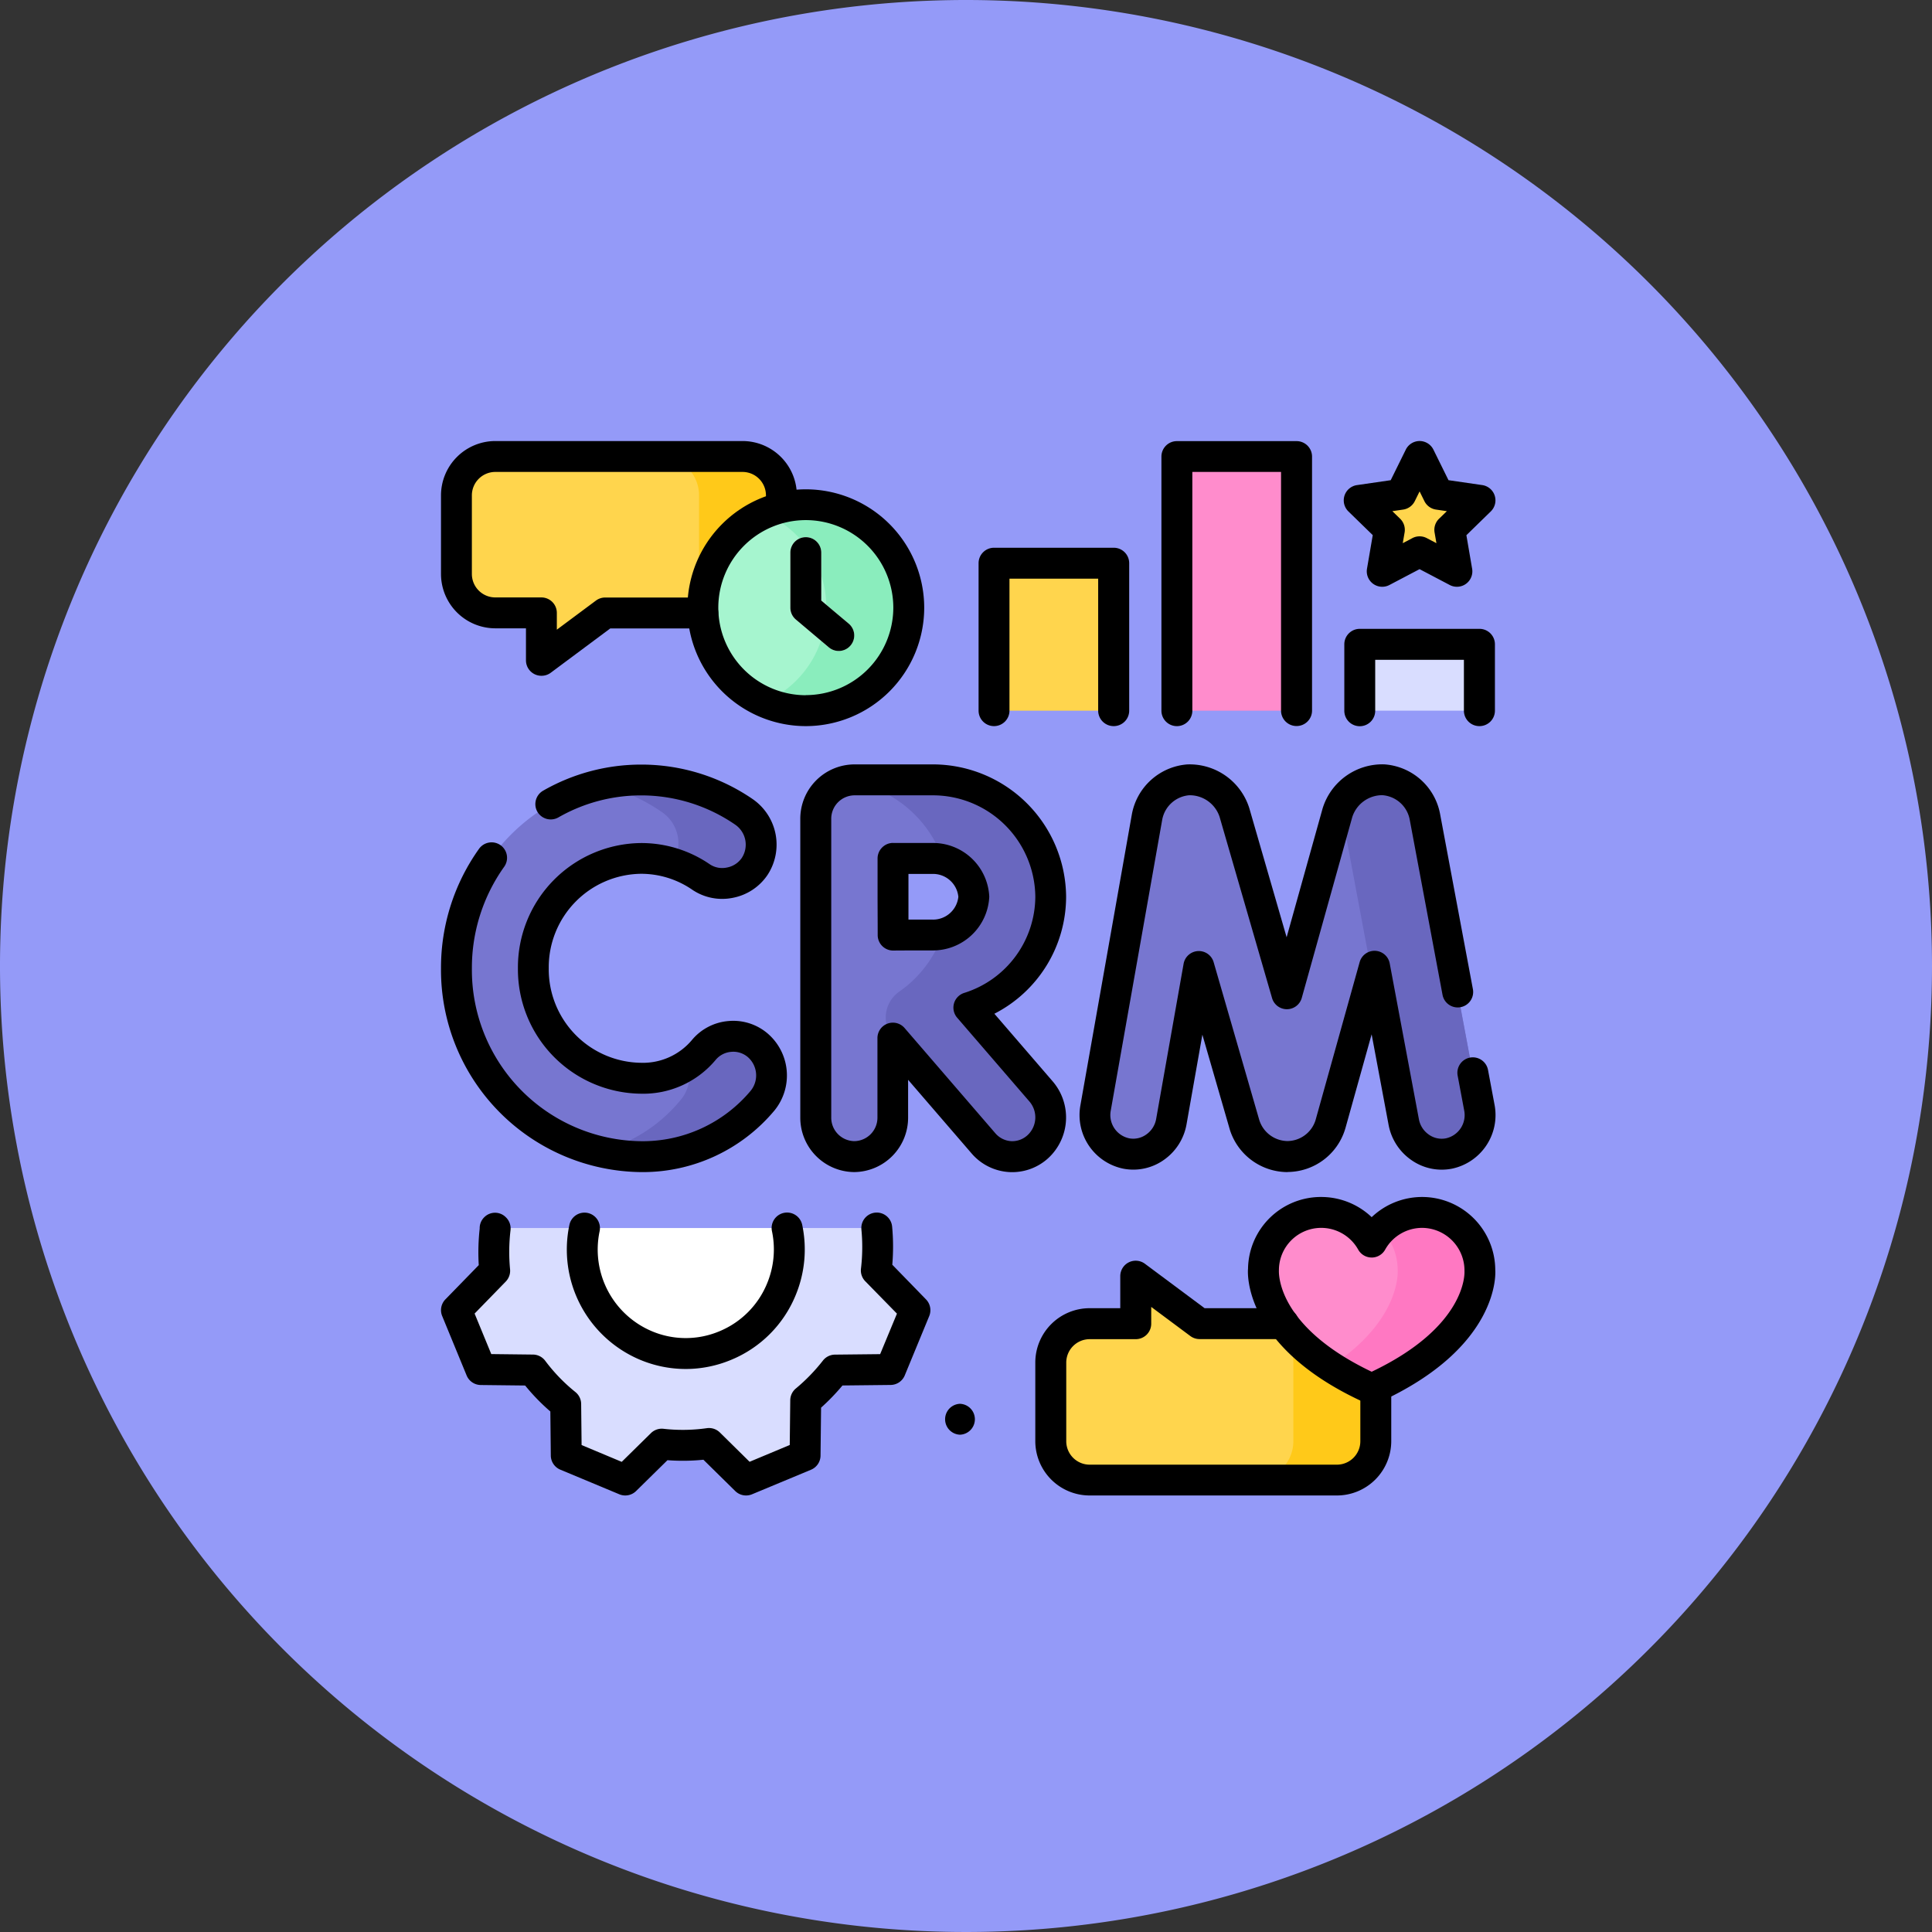 <svg xmlns="http://www.w3.org/2000/svg" xmlns:xlink="http://www.w3.org/1999/xlink" width="92" height="92" viewBox="0 0 92 92">
  <rect x="0" y="0" width="92" height="92" fill="#333333" stroke="none"/>
  <defs>
    <clipPath id="clip-path">
      <path id="path1245" d="M0-682.665H50.211v50.211H0Z" transform="translate(0 682.665)"/>
    </clipPath>
  </defs>
  <g id="Grupo_1071721" data-name="Grupo 1071721" transform="translate(0.167 -0.029)">
    <path id="Trazado_813500" data-name="Trazado 813500" d="M46,0A46,46,0,1,0,92,46,46,46,0,0,0,46,0Z" transform="translate(-0.167 0.029)" fill="#949af8"/>
    <g id="g1241" transform="translate(20.833 703.695)">
      <g id="g1243" transform="translate(0 -682.665)" clip-path="url(#clip-path)">
        <g id="g1249" transform="translate(0.736 37.477)">
          <path id="path1251" d="M-22.993,0l.022.022A9.452,9.452,0,0,0-23,2.038l-1.821,1.871,1.163,2.826,2.474.028a8.979,8.979,0,0,0,1.567,1.62l.026,2.444L-16.78,12l1.738-1.709a8.9,8.9,0,0,0,2.247-.03L-11.027,12l2.81-1.17.03-2.617a9.383,9.383,0,0,0,1.4-1.443l2.639-.029,1.165-2.825-1.845-1.9A9.451,9.451,0,0,0-4.8,0H-9.079l-4.707,2.942L-18.72,0Z" transform="translate(24.819)" fill="#d9ddff"/>
        </g>
        <g id="g1253" transform="translate(6.729 37.477)">
          <path id="path1255" d="M-122.767,0a4.955,4.955,0,0,1-.27,2.916A4.917,4.917,0,0,1-129.474,5.6,4.959,4.959,0,0,1-132.407,0Z" transform="translate(132.513)" fill="#fff"/>
        </g>
        <g id="g1257" transform="translate(31.14 16.135)">
          <path id="path1259" d="M-115.409-226a2.146,2.146,0,0,1-2.034-1.493c-.007-.022-.014-.044-.02-.066l-2.165-7.489-1.309,7.4a1.843,1.843,0,0,1-1.8,1.537,1.8,1.8,0,0,1-.327-.03,1.867,1.867,0,0,1-1.477-2.171l2.446-13.832,0-.022a2.163,2.163,0,0,1,1.964-1.771q.072,0,.144,0a2.152,2.152,0,0,1,2.034,1.493c.007.022.014.044.02.066l2.5,8.634,2.407-8.615c.006-.022.013-.043.019-.065a2.152,2.152,0,0,1,2.041-1.514q.061,0,.122,0a2.162,2.162,0,0,1,1.982,1.749l0,.022,2.591,13.836a1.867,1.867,0,0,1-1.455,2.187,1.8,1.8,0,0,1-.346.034,1.842,1.842,0,0,1-1.8-1.519l-1.392-7.432-2.09,7.482c-.006.022-.013.043-.02.065A2.147,2.147,0,0,1-115.4-226h-.011" transform="translate(124.572 243.938)" fill="#7776d0"/>
        </g>
        <g id="g1261" transform="translate(42.783 16.135)">
          <path id="path1263" d="M-83.883-196.637l-2.591-13.836,0-.022a2.162,2.162,0,0,0-1.981-1.749q-.061,0-.122,0a2.147,2.147,0,0,0-1.961,1.3,2.221,2.221,0,0,1,.141.451l0,.022,1.408,7.521.116-.415,1.392,7.432a1.842,1.842,0,0,0,1.8,1.518,1.811,1.811,0,0,0,.346-.034,1.867,1.867,0,0,0,1.455-2.187" transform="translate(90.542 212.249)" fill="#6967bf"/>
        </g>
        <g id="g1265" transform="translate(0.736 16.135)">
          <path id="path1267" d="M-110.728-226a8.892,8.892,0,0,1-8.791-8.971,8.892,8.892,0,0,1,8.791-8.971,8.625,8.625,0,0,1,4.916,1.533c1.922,1.325-.062,4.469-2.051,3.1a5.028,5.028,0,0,0-2.866-.893,5.187,5.187,0,0,0-5.128,5.233,5.187,5.187,0,0,0,5.128,5.233,3.789,3.789,0,0,0,2.981-1.337c1.517-1.846,4.313.569,2.807,2.4A7.441,7.441,0,0,1-110.728-226" transform="translate(119.518 243.938)" fill="#7776d0"/>
        </g>
        <g id="g1269" transform="translate(7.567 16.135)">
          <path id="path1271" d="M-37.2-19.312a1.791,1.791,0,0,1,.516,2.435,5.047,5.047,0,0,1,1.356.662c1.989,1.371,3.973-1.772,2.051-3.1a8.625,8.625,0,0,0-4.916-1.533,8.618,8.618,0,0,0-1.96.225A8.652,8.652,0,0,1-37.2-19.312" transform="translate(40.149 20.845)" fill="#6967bf"/>
        </g>
        <g id="g1273" transform="translate(7.517 28.341)">
          <path id="path1275" d="M-62.855-8.328a3.526,3.526,0,0,1-.779.7,1.718,1.718,0,0,1-.337,1.7A7.3,7.3,0,0,1-67.845-3.49a8.613,8.613,0,0,0,2.009.236,7.441,7.441,0,0,0,5.788-2.673c1.507-1.833-1.29-4.248-2.807-2.4" transform="translate(67.845 8.989)" fill="#6967bf"/>
        </g>
        <g id="g1277" transform="translate(17.847 16.135)">
          <path id="path1279" d="M-69.714-47.084a1.938,1.938,0,0,1,1.991,1.822,1.938,1.938,0,0,1-1.991,1.822c-.433,0-1.159,0-1.852.006,0-.689-.006-1.4-.006-1.829,0-.364,0-1.1,0-1.822Zm1.754,7.108a5.579,5.579,0,0,0,3.9-5.285,5.614,5.614,0,0,0-5.653-5.561h-3.7a1.851,1.851,0,0,0-1.832,1.869v14.2a1.851,1.851,0,0,0,1.832,1.869,1.851,1.851,0,0,0,1.832-1.869v-3.773l4.319,5.008a1.811,1.811,0,0,0,1.376.634,1.8,1.8,0,0,0,1.209-.466,1.9,1.9,0,0,0,.165-2.638Z" transform="translate(75.249 50.823)" fill="#7776d0"/>
        </g>
        <g id="g1281" transform="translate(19.271 16.135)">
          <path id="path1283" d="M-117.241-186.9l-3.443-3.992a5.579,5.579,0,0,0,3.9-5.285,5.614,5.614,0,0,0-5.653-5.561h-3.7a1.8,1.8,0,0,0-.408.047,5.648,5.648,0,0,1,4.632,3.758,1.888,1.888,0,0,1,1.47,1.756,1.888,1.888,0,0,1-1.47,1.757,5.592,5.592,0,0,1-2.1,2.777,1.5,1.5,0,0,0-.258,2.208l2.187,2.536a1.88,1.88,0,0,1,.187.258l1.908,2.212a1.811,1.811,0,0,0,1.376.634,1.8,1.8,0,0,0,1.209-.466,1.9,1.9,0,0,0,.165-2.638" transform="translate(126.549 201.738)" fill="#6967bf"/>
        </g>
        <g id="g1285" transform="translate(0.736 0.736)">
          <path id="path1287" d="M-194.919-23.323v3.744a1.852,1.852,0,0,1-1.852,1.852h-6.54l-3.037,2.261v-2.261h-2.194a1.852,1.852,0,0,1-1.852-1.852v-3.744a1.852,1.852,0,0,1,1.852-1.852h11.772a1.852,1.852,0,0,1,1.852,1.852" transform="translate(210.394 25.175)" fill="#ffd54d"/>
        </g>
        <g id="g1289" transform="translate(10.436 0.736)">
          <path id="path1291" d="M-49.41,0h-3.923a1.852,1.852,0,0,1,1.852,1.852V5.6a1.852,1.852,0,0,1-1.852,1.852h3.923A1.852,1.852,0,0,0-47.559,5.6V1.852A1.852,1.852,0,0,0-49.41,0" transform="translate(53.333)" fill="#ffc919"/>
        </g>
        <g id="g1293" transform="translate(29.035 39.768)">
          <path id="path1295" d="M-194.919-98.952V-102.7a1.852,1.852,0,0,0-1.852-1.852h-6.54l-3.037-2.261v2.261h-2.194a1.852,1.852,0,0,0-1.852,1.852v3.744a1.852,1.852,0,0,0,1.852,1.852h11.772a1.852,1.852,0,0,0,1.852-1.852" transform="translate(210.394 106.808)" fill="#ffd54d"/>
        </g>
        <g id="g1297" transform="translate(38.736 42.029)">
          <path id="path1299" d="M-49.41,0h-3.923a1.852,1.852,0,0,1,1.852,1.852V5.6a1.852,1.852,0,0,1-1.852,1.852h3.923A1.852,1.852,0,0,0-47.559,5.6V1.852A1.852,1.852,0,0,0-49.41,0" transform="translate(53.333)" fill="#ffc919"/>
        </g>
        <g id="g1301" transform="translate(39.166 36.734)">
          <path id="path1303" d="M-129.831-34.6a2.748,2.748,0,0,0-2.75-2.747,2.749,2.749,0,0,0-2.4,1.412,2.749,2.749,0,0,0-2.4-1.412,2.748,2.748,0,0,0-2.749,2.747s-.28,3.195,5.152,5.651c5.432-2.456,5.153-5.651,5.153-5.651" transform="translate(140.138 37.343)" fill="#ff8ccc"/>
        </g>
        <g id="g1305" transform="translate(42.36 36.734)">
          <path id="path1307" d="M-89.6-34.6a2.748,2.748,0,0,0-2.749-2.747,2.742,2.742,0,0,0-1.961.822,2.736,2.736,0,0,1,.788,1.925s.207,2.363-3.191,4.587a14.43,14.43,0,0,0,1.961,1.064C-89.325-31.4-89.6-34.6-89.6-34.6" transform="translate(96.718 37.343)" fill="#ff78c2"/>
        </g>
        <g id="g1309" transform="translate(26.335 5.819)">
          <path id="path1311" d="M0-88.442v-7.022H5.7v7.022" transform="translate(0 95.464)" fill="#ffd54d"/>
        </g>
        <g id="g1313" transform="translate(43.75 9.679)">
          <path id="path1315" d="M0-39.815v-3.161H5.7v3.161" transform="translate(0 42.976)" fill="#d9ddff"/>
        </g>
        <g id="g1317" transform="translate(35.042 0.736)">
          <path id="path1319" d="M0-152.467v-12.1H5.7v12.1" transform="translate(0 164.572)" fill="#ff8ccc"/>
        </g>
        <g id="g1321" transform="translate(43.72 0.736)">
          <path id="path1323" d="M-36.247,0l.889,1.8,1.989.289-1.439,1.4.34,1.98-1.779-.935-1.779.935.34-1.98-1.439-1.4,1.989-.289Z" transform="translate(39.125)" fill="#ffd54d"/>
        </g>
        <g id="g1325" transform="translate(12.469 3.035)">
          <path id="path1327" d="M-123.5-61.751a4.9,4.9,0,0,1-4.9,4.9,4.9,4.9,0,0,1-4.9-4.9,4.9,4.9,0,0,1,4.9-4.9,4.9,4.9,0,0,1,4.9,4.9" transform="translate(133.306 66.653)" fill="#a6f5cf"/>
        </g>
        <g id="g1329" transform="translate(15.41 3.035)">
          <path id="path1331" d="M-24.705,0a4.885,4.885,0,0,0-1.961.408A4.9,4.9,0,0,1-23.726,4.9,4.9,4.9,0,0,1-26.667,9.4a4.885,4.885,0,0,0,1.961.408,4.9,4.9,0,0,0,4.9-4.9,4.9,4.9,0,0,0-4.9-4.9" transform="translate(26.667)" fill="#8aedbd"/>
        </g>
        <g id="g1333" transform="translate(16.636 4.579)">
          <path id="path1335" d="M-29.04-68.253a.733.733,0,0,1-.474-.173l-1.57-1.324a.735.735,0,0,1-.261-.562v-2.624a.736.736,0,0,1,.736-.736.736.736,0,0,1,.736.736v2.282l1.309,1.1a.739.739,0,0,1-.474,1.3" transform="translate(31.345 73.672)" fill="#fff"/>
        </g>
        <g id="g1337" transform="translate(0 36.742)">
          <path id="path1339" d="M-20.292,3.469a.735.735,0,0,1-.516-.211l-1.515-1.491a9.65,9.65,0,0,1-1.712.022l-1.494,1.469a.736.736,0,0,1-.8.154L-29.137,2.24a.736.736,0,0,1-.453-.671l-.022-2.1a9.727,9.727,0,0,1-1.2-1.236l-2.12-.024A.736.736,0,0,1-33.6-2.25l-1.163-2.826a.736.736,0,0,1,.153-.793L-33.021-7.5a10.215,10.215,0,0,1,.044-1.739.725.725,0,0,1,.217-.54.722.722,0,0,1,1.029,0l.022.022a.736.736,0,0,1,.2.6A8.734,8.734,0,0,0-31.53-7.3a.736.736,0,0,1-.205.582l-1.484,1.525.794,1.929,1.987.023a.736.736,0,0,1,.58.294A8.253,8.253,0,0,0-28.42-1.457a.736.736,0,0,1,.275.566l.021,1.959,1.911.8L-24.822.5a.735.735,0,0,1,.6-.206A8.174,8.174,0,0,0-22.162.265a.736.736,0,0,1,.618.2l1.42,1.4,1.912-.8.024-2.133a.736.736,0,0,1,.266-.557,8.665,8.665,0,0,0,1.29-1.33.736.736,0,0,1,.572-.283l2.153-.023.8-1.929L-14.62-6.736a.736.736,0,0,1-.2-.6A8.733,8.733,0,0,0-14.8-9.2a.736.736,0,0,1,.663-.8.736.736,0,0,1,.8.663,10.208,10.208,0,0,1,.008,1.818l1.606,1.652a.736.736,0,0,1,.153.793l-1.165,2.825a.736.736,0,0,1-.672.455l-2.294.025A10.147,10.147,0,0,1-16.72-.713l-.026,2.285a.736.736,0,0,1-.453.671l-2.81,1.17A.734.734,0,0,1-20.292,3.469Z" transform="translate(34.819 10.001)"/>
        </g>
        <g id="g1341" transform="translate(5.992 36.742)">
          <path id="path1343" d="M-136.863-2.555a5.629,5.629,0,0,1-2.169-.437,5.693,5.693,0,0,1-3.37-6.425.736.736,0,0,1,.871-.568.736.736,0,0,1,.568.871,4.221,4.221,0,0,0,2.5,4.765,4.139,4.139,0,0,0,3.2,0,4.177,4.177,0,0,0,2.277-2.285,4.218,4.218,0,0,0,.23-2.484.736.736,0,0,1,.569-.871.736.736,0,0,1,.871.569,5.684,5.684,0,0,1-.31,3.347,5.638,5.638,0,0,1-3.075,3.083A5.631,5.631,0,0,1-136.863-2.555Z" transform="translate(142.524 10.002)"/>
        </g>
        <g id="g1345" transform="translate(30.405 15.4)">
          <path id="path1347" d="M-234.92-128.025a2.886,2.886,0,0,1-2.747-2l-.029-.1-1.285-4.443-.757,4.282a2.623,2.623,0,0,1-1.083,1.685,2.516,2.516,0,0,1-1.9.418,2.606,2.606,0,0,1-2.068-3.023l2.446-13.832a2.908,2.908,0,0,1,2.642-2.4,2.975,2.975,0,0,1,2.954,2.082l1.778,6.149,1.71-6.123a2.973,2.973,0,0,1,2.933-2.111,2.9,2.9,0,0,1,2.66,2.34l1.567,8.365a.736.736,0,0,1-.588.858.736.736,0,0,1-.858-.588l-1.561-8.334a1.43,1.43,0,0,0-1.305-1.173,1.5,1.5,0,0,0-1.431,1.039l-2.406,8.615a.736.736,0,0,1-.705.538.735.735,0,0,1-.71-.531l-2.5-8.634a1.5,1.5,0,0,0-1.441-1.024,1.427,1.427,0,0,0-1.291,1.173l-2.449,13.845a1.132,1.132,0,0,0,.886,1.32,1.055,1.055,0,0,0,.8-.18,1.142,1.142,0,0,0,.474-.732l1.309-7.4a.736.736,0,0,1,.685-.606.735.735,0,0,1,.746.53l2.165,7.489a1.427,1.427,0,0,0,1.348,1.028,1.416,1.416,0,0,0,1.34-1l2.1-7.522a.736.736,0,0,1,.74-.537.736.736,0,0,1,.691.6l1.392,7.432a1.141,1.141,0,0,0,.481.727,1.055,1.055,0,0,0,.8.171,1.132,1.132,0,0,0,.873-1.329l-.311-1.658a.736.736,0,0,1,.588-.858.736.736,0,0,1,.858.588l.311,1.659a2.607,2.607,0,0,1-2.037,3.044,2.516,2.516,0,0,1-1.906-.4,2.622,2.622,0,0,1-1.1-1.673l-.81-4.327-1.24,4.44-.027.09a2.881,2.881,0,0,1-2.727,2.026Z" transform="translate(244.832 147.438)"/>
        </g>
        <g id="g1349" transform="translate(0 15.399)">
          <path id="path1351" d="M-23.231-41.049a9.629,9.629,0,0,1-9.526-9.707,9.751,9.751,0,0,1,1.81-5.686.736.736,0,0,1,1.026-.173.736.736,0,0,1,.173,1.026,8.288,8.288,0,0,0-1.538,4.833,8.156,8.156,0,0,0,8.055,8.236,6.7,6.7,0,0,0,5.219-2.4,1.158,1.158,0,0,0-.136-1.607,1.062,1.062,0,0,0-.791-.248,1.074,1.074,0,0,0-.743.388,4.489,4.489,0,0,1-3.549,1.605,5.923,5.923,0,0,1-5.863-5.968,5.923,5.923,0,0,1,5.863-5.968A5.76,5.76,0,0,1-19.948-55.7a1.063,1.063,0,0,0,.8.149,1.1,1.1,0,0,0,.71-.452,1.156,1.156,0,0,0-.3-1.584,7.894,7.894,0,0,0-4.5-1.4,7.906,7.906,0,0,0-3.93,1.049.736.736,0,0,1-1-.272.736.736,0,0,1,.272-1,9.379,9.379,0,0,1,4.662-1.244A9.358,9.358,0,0,1-17.9-58.8a2.634,2.634,0,0,1,.688,3.607,2.575,2.575,0,0,1-1.657,1.085,2.541,2.541,0,0,1-1.917-.383,4.3,4.3,0,0,0-2.448-.763,4.451,4.451,0,0,0-4.392,4.5,4.451,4.451,0,0,0,4.392,4.5,3.044,3.044,0,0,0,2.413-1.069,2.533,2.533,0,0,1,1.751-.919,2.522,2.522,0,0,1,1.876.6,2.637,2.637,0,0,1,.316,3.659A8.17,8.17,0,0,1-23.231-41.049Z" transform="translate(32.757 60.463)"/>
        </g>
        <g id="g1353" transform="translate(17.111 15.399)">
          <path id="path1355" d="M-82.682-60.823h3.7a6.35,6.35,0,0,1,6.389,6.3,6.27,6.27,0,0,1-3.416,5.573l2.781,3.225a2.637,2.637,0,0,1-.23,3.665,2.543,2.543,0,0,1-1.7.654,2.552,2.552,0,0,1-1.933-.889l-3.026-3.509v1.794a2.589,2.589,0,0,1-2.567,2.6,2.589,2.589,0,0,1-2.567-2.6v-14.2A2.589,2.589,0,0,1-82.682-60.823Zm7.526,17.942a1.074,1.074,0,0,0,.718-.278,1.158,1.158,0,0,0,.1-1.61l-3.443-3.992a.736.736,0,0,1-.151-.679.736.736,0,0,1,.483-.5,4.827,4.827,0,0,0,3.39-4.585,4.878,4.878,0,0,0-4.918-4.825h-3.7a1.116,1.116,0,0,0-1.1,1.133v14.2a1.117,1.117,0,0,0,1.1,1.134,1.117,1.117,0,0,0,1.1-1.134v-3.773a.736.736,0,0,1,.479-.689.736.736,0,0,1,.813.209l4.319,5.008A1.082,1.082,0,0,0-75.156-42.88Zm-5.684-14.2h1.862a2.682,2.682,0,0,1,2.726,2.558,2.682,2.682,0,0,1-2.726,2.558c-.433,0-1.157,0-1.848.006a.736.736,0,0,1-.739-.732c0-.69-.006-1.407-.006-1.832l0-1.82a.736.736,0,0,1,.215-.521A.736.736,0,0,1-80.84-57.084Zm.742,3.648,1.119,0a1.211,1.211,0,0,0,1.255-1.087,1.211,1.211,0,0,0-1.255-1.087H-80.1l0,1.087C-80.1-54.255-80.1-53.864-80.1-53.437Z" transform="translate(85.249 60.823)"/>
        </g>
        <g id="g1357" transform="translate(0 0)">
          <path id="path1359" d="M-164.749-100.069a.735.735,0,0,1-.33-.078.736.736,0,0,1-.405-.657v-1.525h-1.459a2.59,2.59,0,0,1-2.587-2.587v-3.744a2.59,2.59,0,0,1,2.587-2.587h11.772a2.59,2.59,0,0,1,2.587,2.587.736.736,0,0,1-.736.736.736.736,0,0,1-.736-.736,1.117,1.117,0,0,0-1.116-1.116h-11.772a1.117,1.117,0,0,0-1.116,1.116v3.744a1.117,1.117,0,0,0,1.116,1.116h2.194a.736.736,0,0,1,.736.736v.8l1.862-1.386a.736.736,0,0,1,.439-.146h4.651a.736.736,0,0,1,.736.736.736.736,0,0,1-.736.736h-4.407l-2.841,2.115A.735.735,0,0,1-164.749-100.069Z" transform="translate(169.53 111.248)"/>
        </g>
        <g id="g1361" transform="translate(28.3 39.033)">
          <path id="path1363" d="M-146.37-29.556h-11.772a2.59,2.59,0,0,1-2.587-2.587v-3.744a2.59,2.59,0,0,1,2.587-2.587h1.459V-40a.736.736,0,0,1,.405-.657.736.736,0,0,1,.769.067l2.841,2.115h3.76a.736.736,0,0,1,.736.736.736.736,0,0,1-.736.736h-4a.736.736,0,0,1-.439-.146l-1.862-1.386v.8a.736.736,0,0,1-.736.736h-2.194a1.117,1.117,0,0,0-1.116,1.116v3.744a1.117,1.117,0,0,0,1.116,1.116h11.772a1.117,1.117,0,0,0,1.116-1.116V-34.71a.736.736,0,0,1,.736-.736.736.736,0,0,1,.736.736v2.567A2.59,2.59,0,0,1-146.37-29.556Z" transform="translate(160.729 40.735)"/>
        </g>
        <g id="g1365" transform="translate(38.431 35.998)">
          <path id="path1367" d="M-146.643-47.343a3.489,3.489,0,0,1,2.4.961,3.489,3.489,0,0,1,2.4-.961,3.488,3.488,0,0,1,3.485,3.482c.01.088.255,3.681-5.585,6.321a.736.736,0,0,1-.606,0c-5.84-2.64-5.6-6.233-5.582-6.385A3.47,3.47,0,0,1-146.643-47.343Zm2.4,2.883a.734.734,0,0,1-.642-.377,2.018,2.018,0,0,0-1.761-1.035,2.015,2.015,0,0,0-2.014,2.011c-.008.16-.093,2.691,4.417,4.84,4.51-2.149,4.425-4.678,4.419-4.787a2.03,2.03,0,0,0-2.016-2.064,2.018,2.018,0,0,0-1.761,1.035A.736.736,0,0,1-144.24-44.459Z" transform="translate(150.13 47.343)"/>
        </g>
        <g id="g1369" transform="translate(25.599 5.083)">
          <path id="path1371" d="M-3.569-96.971a.736.736,0,0,1-.736-.736v-6.286H-8.529v6.286a.736.736,0,0,1-.736.736A.736.736,0,0,1-10-97.707v-7.022a.736.736,0,0,1,.736-.736h5.7a.736.736,0,0,1,.736.736v7.022A.736.736,0,0,1-3.569-96.971Z" transform="translate(10 105.464)"/>
        </g>
        <g id="g1373" transform="translate(43.015 8.944)">
          <path id="path1375" d="M-3.569-48.344a.736.736,0,0,1-.736-.736V-51.5H-8.529v2.425a.736.736,0,0,1-.736.736A.736.736,0,0,1-10-49.079V-52.24a.736.736,0,0,1,.736-.736h5.7a.736.736,0,0,1,.736.736v3.161A.736.736,0,0,1-3.569-48.344Z" transform="translate(10 52.976)"/>
        </g>
        <g id="g1377" transform="translate(34.307 0)">
          <path id="path1379" d="M-3.569-161a.736.736,0,0,1-.736-.736V-173.1H-8.529v11.369a.736.736,0,0,1-.736.736.736.736,0,0,1-.736-.736v-12.1a.736.736,0,0,1,.736-.736h5.7a.736.736,0,0,1,.736.736v12.1A.736.736,0,0,1-3.569-161Z" transform="translate(10 174.572)"/>
        </g>
        <g id="g1381" transform="translate(42.985 0)">
          <path id="path1383" d="M-45.512-10a.736.736,0,0,1,.66.41l.718,1.455,1.606.233a.736.736,0,0,1,.594.5.736.736,0,0,1-.186.754l-1.162,1.133.274,1.6A.736.736,0,0,1-43.3-3.2a.736.736,0,0,1-.775.056l-1.436-.755-1.436.755a.736.736,0,0,1-.775-.056.736.736,0,0,1-.293-.719l.274-1.6L-48.9-6.647a.736.736,0,0,1-.186-.754.736.736,0,0,1,.594-.5l1.606-.233.718-1.455A.736.736,0,0,1-45.512-10Zm1.3,3.34-.514-.075a.736.736,0,0,1-.554-.4l-.23-.465-.23.465a.736.736,0,0,1-.554.4l-.514.075.372.362a.736.736,0,0,1,.212.651l-.088.512.459-.242a.736.736,0,0,1,.684,0l.46.242-.088-.512a.736.736,0,0,1,.212-.651Z" transform="translate(49.125 10)"/>
        </g>
        <g id="g1385" transform="translate(11.734 2.3)">
          <path id="path1387" d="M-137.668-76.653a5.644,5.644,0,0,1,5.638,5.638,5.644,5.644,0,0,1-5.638,5.638,5.644,5.644,0,0,1-5.638-5.638A5.644,5.644,0,0,1-137.668-76.653Zm0,9.8a4.172,4.172,0,0,0,4.167-4.167,4.172,4.172,0,0,0-4.167-4.167,4.172,4.172,0,0,0-4.167,4.167A4.172,4.172,0,0,0-137.668-66.848Z" transform="translate(143.306 76.653)"/>
        </g>
        <g id="g1389" transform="translate(16.636 4.579)">
          <path id="path1391" d="M-7.694-4.581a.732.732,0,0,1-.474-.173l-1.57-1.324A.736.736,0,0,1-10-6.641V-9.264A.736.736,0,0,1-9.264-10a.736.736,0,0,1,.736.736v2.282l1.309,1.1a.736.736,0,0,1,.088,1.036A.734.734,0,0,1-7.694-4.581Z" transform="translate(10 10)"/>
        </g>
        <g id="g1393" transform="translate(24.003 45.847)">
          <path id="path1395" d="M-8.949-18.529a.736.736,0,0,0,0-1.471.736.736,0,0,0,0,1.471" transform="translate(9.66 20)"/>
        </g>
      </g>
    </g>
  </g>
</svg>
